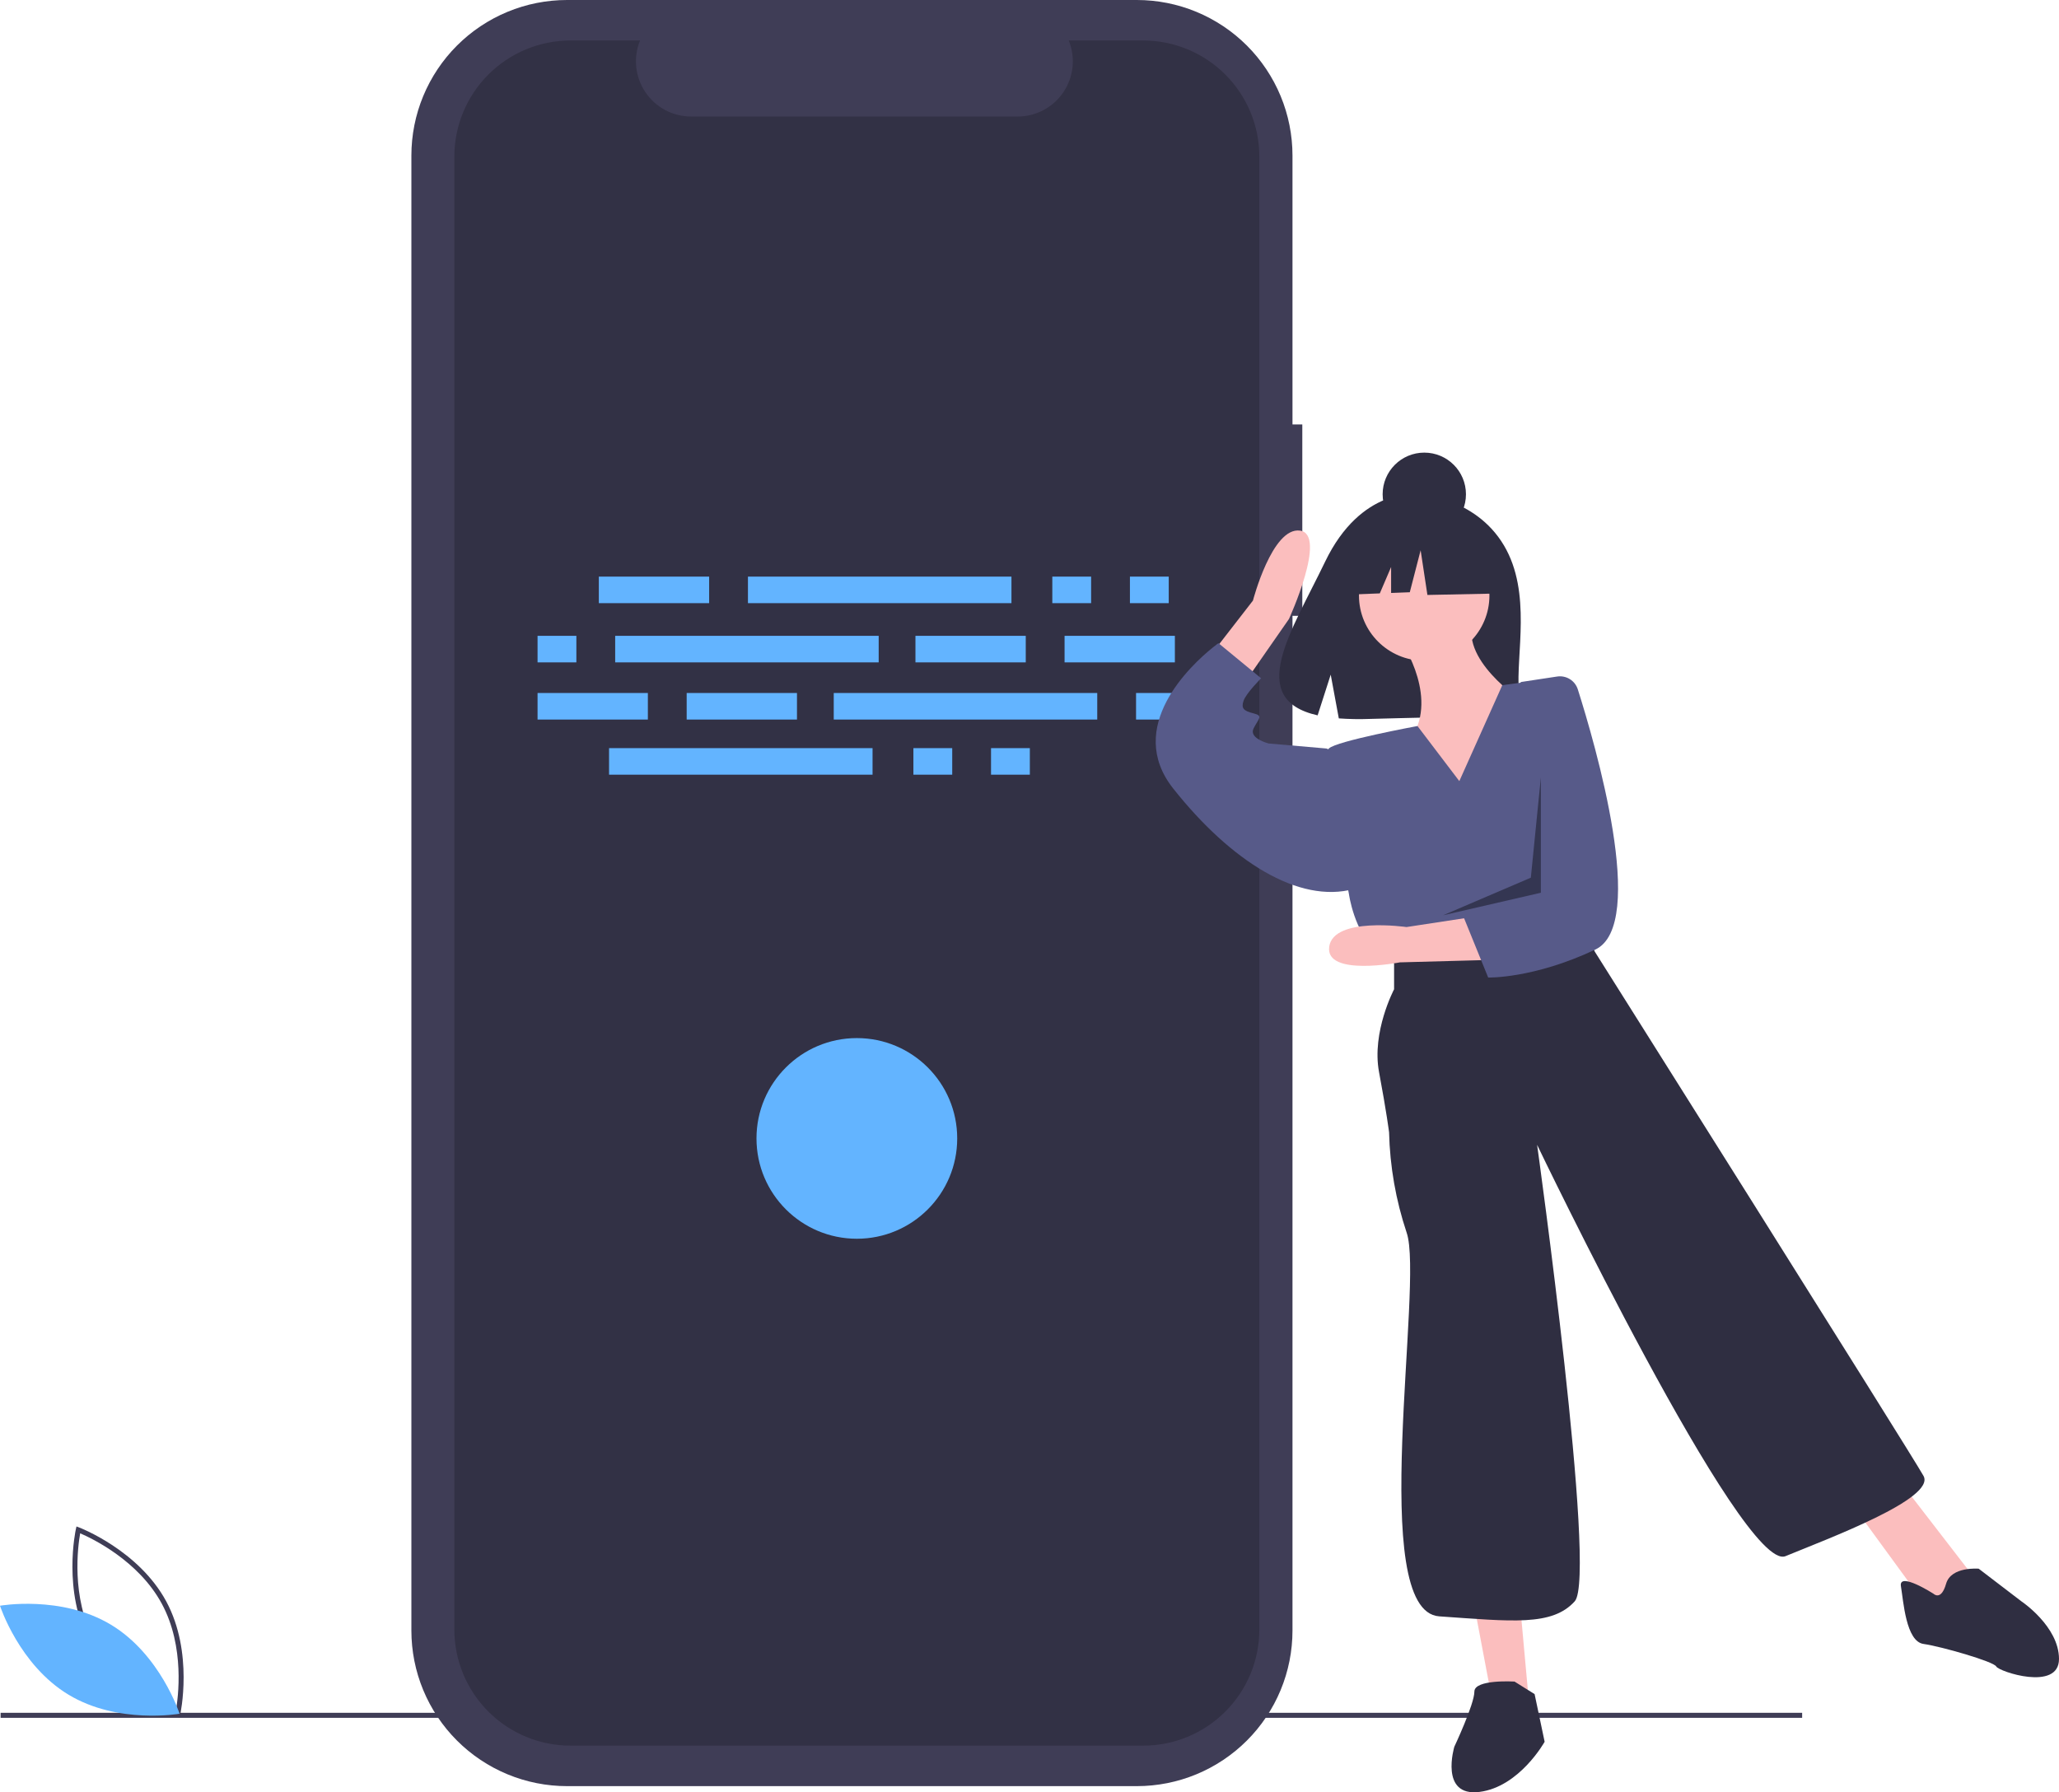 <svg width="448" height="390" viewBox="0 0 448 390" fill="none" xmlns="http://www.w3.org/2000/svg">
<g clip-path="url(#clip0)">
<path d="M283.357 92.361H281.221V33.859C281.221 29.413 280.345 25.01 278.643 20.902C276.941 16.794 274.446 13.061 271.301 9.917C268.157 6.773 264.423 4.279 260.314 2.577C256.205 0.876 251.801 -1.64849e-05 247.353 2.32716e-10H123.378C118.93 -1.57682e-05 114.526 0.876 110.417 2.577C106.308 4.279 102.574 6.773 99.43 9.917C96.284 13.061 93.79 16.794 92.088 20.902C90.386 25.01 89.51 29.413 89.51 33.859V354.804C89.51 359.25 90.386 363.653 92.088 367.761C93.79 371.869 96.284 375.602 99.43 378.746C102.574 381.89 106.308 384.384 110.417 386.086C114.526 387.787 118.93 388.663 123.378 388.663H247.353C251.801 388.663 256.205 387.787 260.314 386.086C264.423 384.384 268.157 381.89 271.301 378.746C274.446 375.602 276.941 371.869 278.643 367.761C280.345 363.653 281.221 359.25 281.221 354.804V134.003H283.357L283.357 92.361Z" fill="#3F3D56"/>
<path d="M392.113 372.706H0.134V373.797H392.113V372.706Z" fill="#3F3D56"/>
<path opacity="0.2" d="M248.719 8.809H232.536C233.281 10.633 233.565 12.612 233.364 14.572C233.162 16.532 232.482 18.412 231.383 20.047C230.284 21.682 228.8 23.022 227.061 23.948C225.322 24.875 223.381 25.359 221.411 25.359H150.387C148.416 25.359 146.476 24.875 144.737 23.948C142.998 23.022 141.514 21.682 140.415 20.047C139.315 18.412 138.635 16.532 138.434 14.572C138.233 12.612 138.517 10.633 139.262 8.809H124.147C120.825 8.809 117.536 9.463 114.468 10.734C111.399 12.005 108.611 13.867 106.262 16.215C103.914 18.563 102.051 21.351 100.78 24.418C99.509 27.486 98.855 30.774 98.855 34.095V354.569C98.855 357.889 99.509 361.177 100.78 364.245C102.051 367.313 103.914 370.1 106.262 372.448C108.611 374.796 111.399 376.659 114.468 377.929C117.536 379.2 120.825 379.854 124.147 379.854H248.719C252.041 379.854 255.33 379.2 258.398 377.929C261.467 376.659 264.255 374.796 266.603 372.448C268.952 370.1 270.815 367.313 272.086 364.245C273.357 361.177 274.011 357.889 274.011 354.569V34.095C274.011 30.774 273.357 27.486 272.086 24.418C270.815 21.351 268.952 18.563 266.603 16.215C264.255 13.867 261.467 12.005 258.398 10.734C255.33 9.463 252.041 8.809 248.719 8.809V8.809Z" fill="black"/>
<path d="M39.068 373.739L38.482 373.52C38.353 373.471 25.539 368.563 19.536 357.433C13.533 346.303 16.473 332.902 16.503 332.768L16.641 332.158L17.227 332.378C17.356 332.426 30.17 337.335 36.173 348.464C42.176 359.594 39.237 372.995 39.206 373.129L39.068 373.739ZM20.497 356.915C25.573 366.325 35.699 371.149 38.265 372.25C38.753 369.501 40.282 358.383 35.212 348.982C30.142 339.582 20.011 334.751 17.444 333.647C16.956 336.398 15.427 347.514 20.497 356.915Z" fill="#3F3D56"/>
<path d="M24.124 353.529C34.912 360.018 39.067 372.906 39.067 372.906C39.067 372.906 25.731 375.274 14.943 368.785C4.155 362.297 0 349.408 0 349.408C0 349.408 13.336 347.04 24.124 353.529Z" fill="#63B4FF"/>
<path d="M154.296 125.471H130.296V131.247H154.296V125.471Z" fill="#63B4FF"/>
<path d="M237.407 125.471H228.963V131.247H237.407V125.471Z" fill="#63B4FF"/>
<path d="M254.296 125.471H245.852V131.247H254.296V125.471Z" fill="#63B4FF"/>
<path d="M220.074 125.471H162.74V131.247H220.074V125.471Z" fill="#63B4FF"/>
<path d="M207.185 162.794H198.74V168.571H207.185V162.794Z" fill="#63B4FF"/>
<path d="M224.074 162.794H215.63V168.571H224.074V162.794Z" fill="#63B4FF"/>
<path d="M189.852 162.794H132.519V168.571H189.852V162.794Z" fill="#63B4FF"/>
<path d="M223.185 138.356H199.185V144.132H223.185V138.356Z" fill="#63B4FF"/>
<path d="M255.63 138.356H231.63V144.132H255.63V138.356Z" fill="#63B4FF"/>
<path d="M125.407 138.356H116.963V144.132H125.407V138.356Z" fill="#63B4FF"/>
<path d="M191.185 138.356H133.852V144.132H191.185V138.356Z" fill="#63B4FF"/>
<path d="M149.407 156.574H173.407V150.797H149.407V156.574Z" fill="#63B4FF"/>
<path d="M116.963 156.574H140.963V150.797H116.963V156.574Z" fill="#63B4FF"/>
<path d="M247.185 156.574H255.63V150.797H247.185V156.574Z" fill="#63B4FF"/>
<path d="M181.407 156.574H238.74V150.797H181.407V156.574Z" fill="#63B4FF"/>
<path d="M186.434 269.551C198.494 269.551 208.271 259.777 208.271 247.719C208.271 235.662 198.494 225.888 186.434 225.888C174.374 225.888 164.597 235.662 164.597 247.719C164.597 259.777 174.374 269.551 186.434 269.551Z" fill="#63B4FF"/>
<path d="M327.24 118.701C320.903 107.997 308.367 107.498 308.367 107.498C308.367 107.498 296.151 105.936 288.314 122.239C281.01 137.434 270.929 152.105 286.691 155.662L289.538 146.803L291.301 156.322C293.546 156.483 295.797 156.522 298.045 156.437C314.925 155.892 331.001 156.597 330.483 150.541C329.795 142.491 333.337 129 327.24 118.701Z" fill="#2F2E41"/>
<path d="M304.42 138.859C304.42 138.859 312.609 150.321 307.696 159.599C302.782 168.878 319.16 178.702 319.16 178.702L331.171 152.504C331.171 152.504 316.976 143.225 320.798 134.493L304.42 138.859Z" fill="#FBBEBE"/>
<path d="M309.879 143.771C317.718 143.771 324.073 137.417 324.073 129.58C324.073 121.743 317.718 115.39 309.879 115.39C302.04 115.39 295.685 121.743 295.685 129.58C295.685 137.417 302.04 143.771 309.879 143.771Z" fill="#FBBEBE"/>
<path d="M260.757 145.985L272.619 130.684C272.619 130.684 276.796 114.646 282.845 115.459C288.894 116.272 280.456 134.693 280.456 134.693L268.669 151.629L260.757 145.985Z" fill="#FBBEBE"/>
<path d="M320.798 349.534L324.619 369.729L332.808 371.912L330.625 347.897L320.798 349.534Z" fill="#FBBEBE"/>
<path d="M403.233 327.703L417.974 347.897L423.979 350.626L428.892 342.439L414.152 323.336L403.233 327.703Z" fill="#FBBEBE"/>
<path d="M317.522 169.969L308.415 157.984C308.415 157.984 290.771 161.236 289.134 162.874C287.496 164.511 293.501 194.53 293.501 194.53C293.501 194.53 294.593 202.716 299.506 207.083L304.42 210.357L344.819 202.171L346.338 184.2C346.891 177.654 346.07 171.065 343.929 164.855C341.787 158.645 338.371 152.951 333.9 148.137L326.871 149.098L317.522 169.969Z" fill="#575A89"/>
<path d="M291.318 163.965L288.588 162.873L276.032 161.782C276.032 161.782 271.664 160.69 272.756 158.507C273.848 156.324 274.94 155.778 272.756 155.232C270.572 154.687 270.027 154.141 270.572 152.503C271.118 150.866 274.394 147.591 274.394 147.591L265.113 139.95C265.113 139.95 264.611 140.305 263.799 140.963C259.191 144.692 244.611 158.149 255.286 171.606C267.843 187.434 282.583 196.713 294.593 193.438L291.318 163.965Z" fill="#575A89"/>
<path d="M303.328 207.629V215.27C303.328 215.27 298.414 224.548 300.052 233.281C301.69 242.014 302.236 246.38 302.236 246.38C302.414 253.807 303.702 261.166 306.057 268.212C309.879 279.128 297.322 350.626 313.154 351.718C328.986 352.81 337.721 353.901 342.635 348.443C347.548 342.985 334.446 249.109 334.446 249.109C334.446 249.109 379.212 342.44 388.493 338.619C397.774 334.798 421.249 326.066 418.519 321.154C415.79 316.241 347.002 207.083 347.002 207.083L344.818 202.171L303.328 207.629Z" fill="#2F2E41"/>
<path d="M329.533 365.908C329.533 365.908 320.798 365.363 320.798 368.091C320.798 370.82 316.431 380.099 316.431 380.099C316.431 380.099 313.155 391.015 321.89 389.923C330.625 388.832 336.084 379.007 336.084 379.007L333.901 368.637L329.533 365.908Z" fill="#2F2E41"/>
<path d="M420.703 346.806C420.703 346.806 413.06 341.894 413.606 345.168C414.152 348.443 414.698 357.176 418.519 357.722C422.341 358.267 433.806 361.542 434.351 362.634C434.897 363.725 448 368.092 448 360.996C448 353.901 439.811 348.443 439.811 348.443L430.53 341.348C430.53 341.348 424.525 340.802 423.433 344.623C422.341 348.443 420.703 346.806 420.703 346.806Z" fill="#2F2E41"/>
<path d="M309.9 116.614C314.907 116.614 318.965 112.557 318.965 107.552C318.965 102.547 314.907 98.49 309.9 98.49C304.894 98.49 300.836 102.547 300.836 107.552C300.836 112.557 304.894 116.614 309.9 116.614Z" fill="#2F2E41"/>
<path d="M324.437 117.669L312.052 111.183L294.948 113.836L291.41 129.461L300.219 129.123L302.68 123.382V129.028L306.744 128.872L309.103 119.732L310.578 129.461L325.028 129.166L324.437 117.669Z" fill="#2F2E41"/>
<path d="M323.696 208.893L304.596 209.409C304.596 209.409 288.297 212.58 289.212 206.003C290.126 199.426 306.026 201.727 306.026 201.727L323.431 199.072L323.696 208.893Z" fill="#FBBEBE"/>
<path d="M338.809 147.212C339.769 147.067 340.75 147.269 341.574 147.782C342.398 148.295 343.012 149.085 343.305 150.011C347.045 161.791 358.565 201.213 347.119 206.622C333.638 212.992 323.8 212.712 323.8 212.712L318.534 199.751L323.328 195.253L328.446 162.355L330.898 148.41L338.809 147.212Z" fill="#575A89"/>
<path opacity="0.4" d="M335.265 169.15L333.081 190.982L313.974 199.169L335.265 194.257V169.15Z" fill="black"/>
</g>
<defs>
<clipPath id="clip0">
<rect width="448" height="390" fill="white"/>
</clipPath>
</defs>
</svg>
